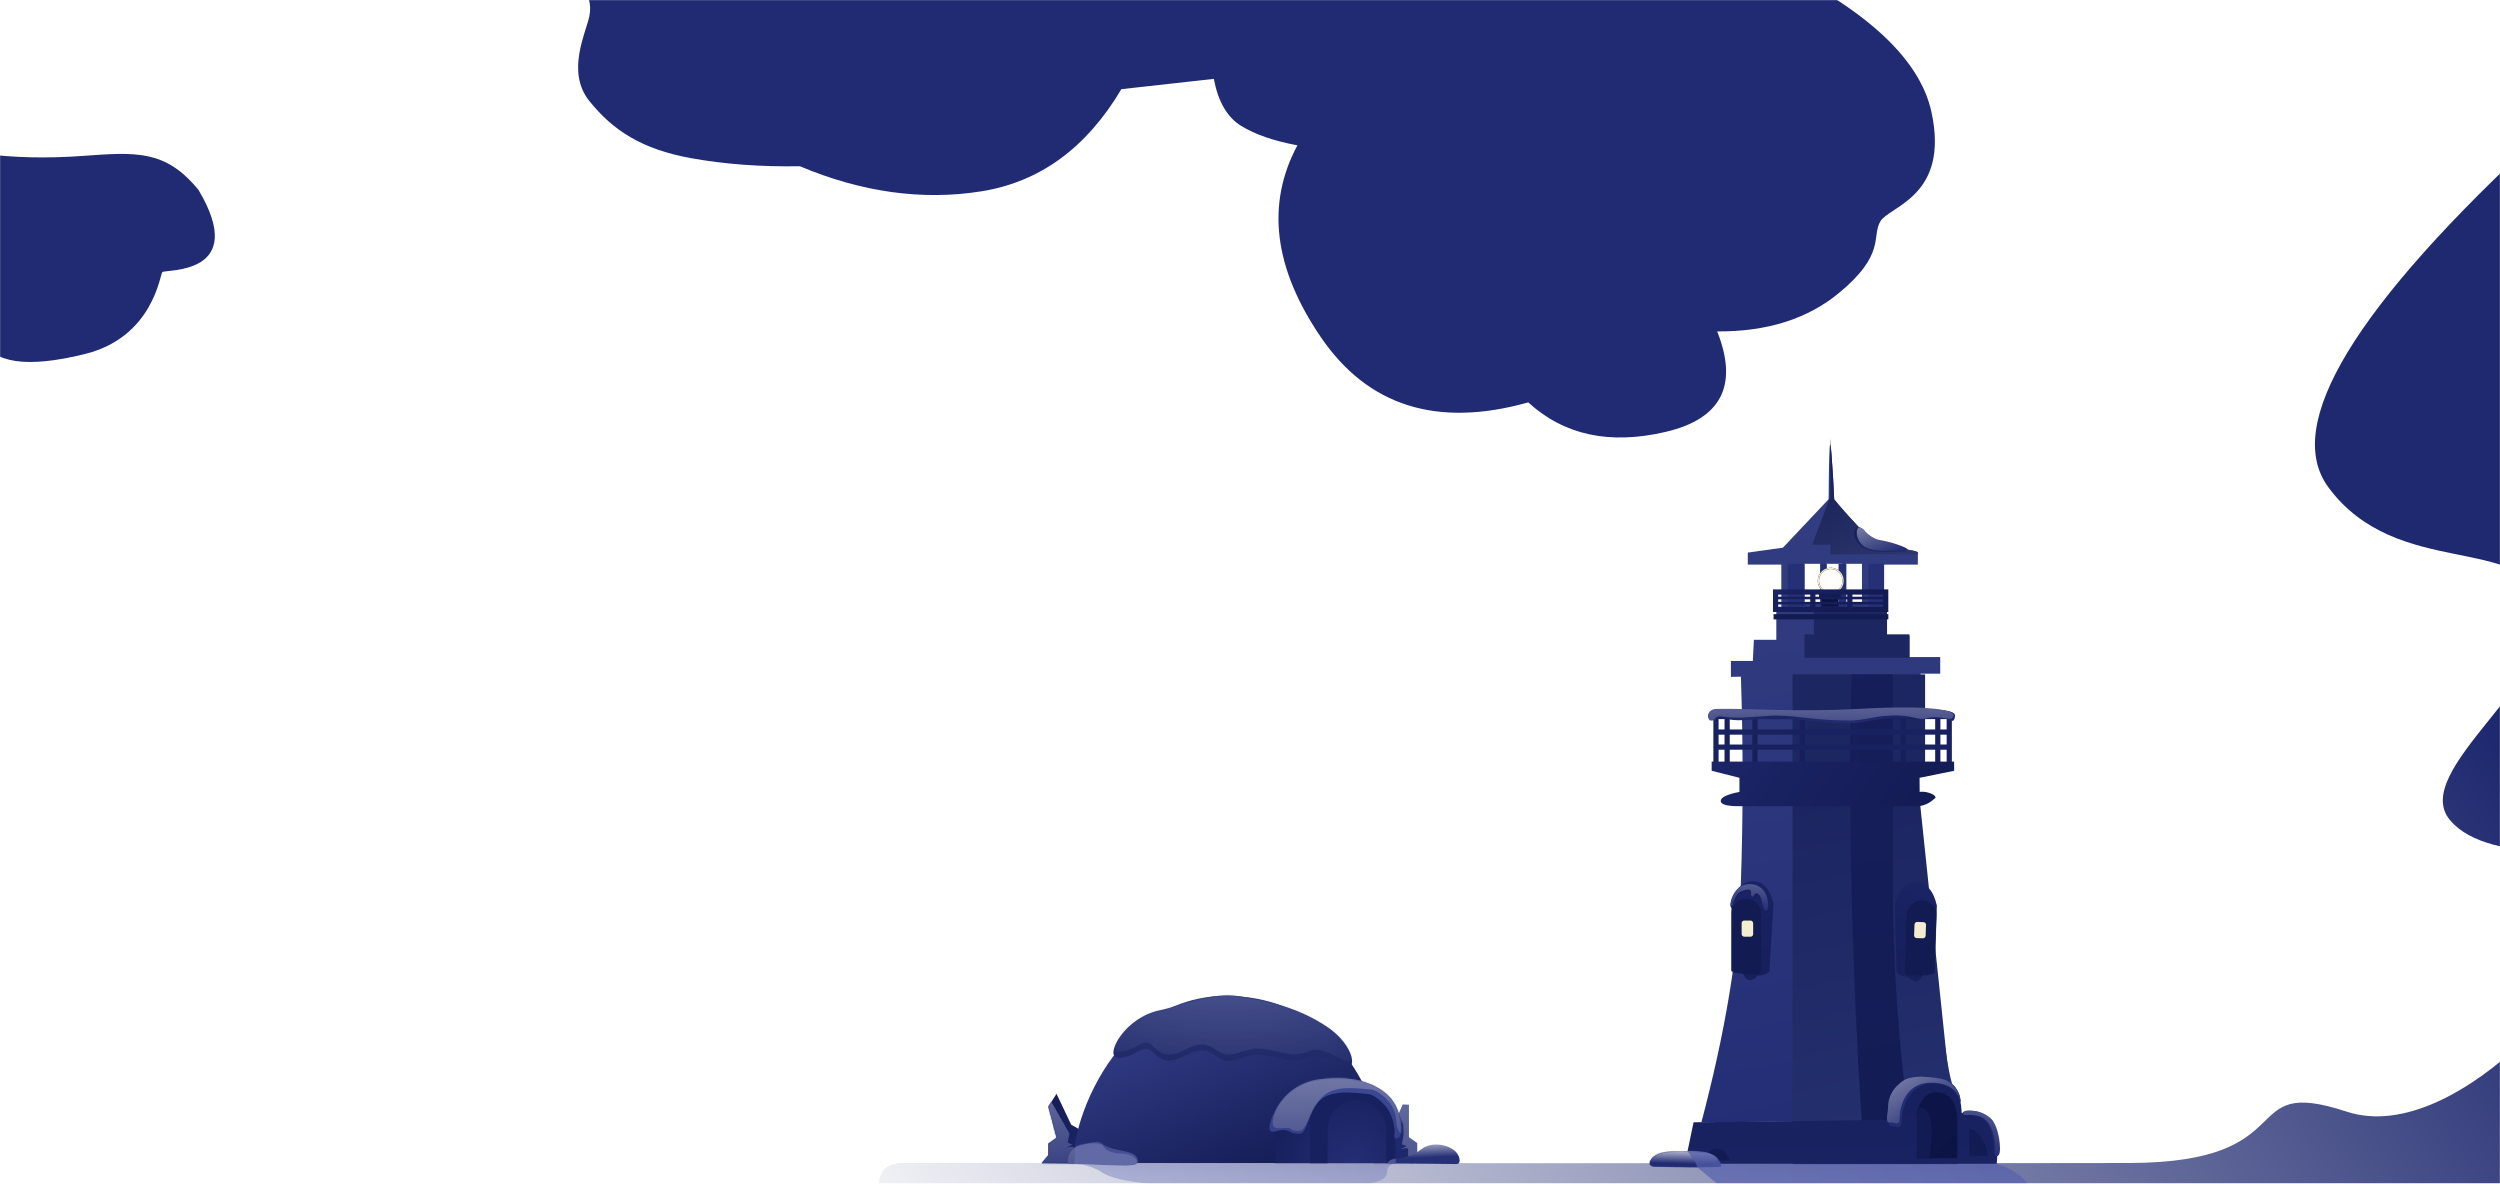 <?xml version="1.0" encoding="UTF-8"?>
<svg width="1920px" height="909px" viewBox="0 0 1920 909" version="1.1" xmlns="http://www.w3.org/2000/svg" xmlns:xlink="http://www.w3.org/1999/xlink">
    <!-- Generator: Sketch 61.2 (89653) - https://sketch.com -->
    <title>landing</title>
    <desc>Created with Sketch.</desc>
    <defs>
        <rect id="path-1" x="0" y="0" width="1920" height="909"></rect>
        <linearGradient x1="73.323%" y1="37.708%" x2="-17.115%" y2="71.131%" id="linearGradient-3">
            <stop stop-color="#1F296F" offset="0%"></stop>
            <stop stop-color="#FFFFFF" offset="100%"></stop>
        </linearGradient>
        <linearGradient x1="64.036%" y1="-26.963%" x2="75.105%" y2="168.814%" id="linearGradient-4">
            <stop stop-color="#131B53" offset="0%"></stop>
            <stop stop-color="#212B73" offset="100%"></stop>
        </linearGradient>
        <path d="M8.8817842e-14,53.326 L5.089,47.183 L5.089,38.316 L11.401,33.802 L5.089,9.889 L11.401,0.052 L22.674,23.772 C32.073,28.764 37.105,32.649 37.769,35.428 C38.433,38.208 37.36,44.272 34.55,53.622 L8.8817842e-14,53.326 Z" id="path-5"></path>
        <linearGradient x1="50%" y1="-343.353%" x2="58.293%" y2="148.44%" id="linearGradient-7">
            <stop stop-color="#FFFFFF" offset="0%"></stop>
            <stop stop-color="#212B73" offset="100%"></stop>
        </linearGradient>
        <linearGradient x1="50%" y1="0%" x2="50%" y2="100%" id="linearGradient-8">
            <stop stop-color="#60689B" offset="0%"></stop>
            <stop stop-color="#4D5691" offset="100%"></stop>
        </linearGradient>
        <path d="M255.17,129.326 L259.712,122.682 L259.712,113.866 L266.104,109.378 L266.104,84.409 L270.93,84.217 L277.521,99.406 C287.039,104.369 292.135,108.232 292.807,110.995 C293.48,113.758 292.393,119.788 289.547,129.085 L255.17,129.326 Z" id="path-9"></path>
        <linearGradient x1="50%" y1="0%" x2="50%" y2="100%" id="linearGradient-11">
            <stop stop-color="#252F76" offset="0%"></stop>
            <stop stop-color="#1C266A" offset="100%"></stop>
        </linearGradient>
        <linearGradient x1="30.346%" y1="27.852%" x2="84.53%" y2="94.397%" id="linearGradient-12">
            <stop stop-color="#2E387F" offset="0%"></stop>
            <stop stop-color="#131B53" offset="100%"></stop>
        </linearGradient>
        <radialGradient cx="64.648%" cy="100%" fx="64.648%" fy="100%" r="138.555%" gradientTransform="translate(0.646,1),scale(0.682,1),translate(-0.646,-1)" id="radialGradient-13">
            <stop stop-color="#242E75" offset="0%"></stop>
            <stop stop-color="#131B53" offset="100%"></stop>
        </radialGradient>
        <path d="M36,0 L56.375,0 C76.258,-3.65231026e-15 92.375,16.118 92.375,36 L92.375,63 L92.375,63 L0,63 L0,36 C-2.4348735e-15,16.118 16.118,3.65231026e-15 36,0 Z" id="path-14"></path>
        <linearGradient x1="57.723%" y1="-259.52%" x2="57.723%" y2="184.224%" id="linearGradient-16">
            <stop stop-color="#4E5EAE" offset="0%"></stop>
            <stop stop-color="#131B53" offset="100%"></stop>
        </linearGradient>
        <path d="M0.792,40.496 C4.731,29.034 18.66,15.386 35.572,11.951 C52.485,8.515 74.471,-2.537 97.325,1.221 C120.178,4.98 142.159,10.078 163.881,24.472 C185.603,38.866 187.992,60.355 176.78,54.771 C170.743,51.764 161.855,46.694 155.013,46.829 C148.871,46.95 145.164,52.295 133.452,49.83 C108.695,44.62 110.642,44.62 93.844,49.83 C77.047,55.04 78.503,34.394 54.971,46.829 C31.439,59.264 32.765,35.941 20.719,42.725 C8.673,49.508 -3.146,51.958 0.792,40.496 Z" id="path-17"></path>
        <radialGradient cx="47.133%" cy="-266.56%" fx="47.133%" fy="-266.56%" r="424.862%" gradientTransform="translate(0.471,-2.666),scale(0.301,1),rotate(90),translate(-0.471,2.666)" id="radialGradient-19">
            <stop stop-color="#FFFFFF" offset="0%"></stop>
            <stop stop-color="#202A73" offset="100%"></stop>
        </radialGradient>
        <linearGradient x1="50%" y1="-162.423%" x2="50%" y2="240.283%" id="linearGradient-20">
            <stop stop-color="#4D5DAD" offset="0%"></stop>
            <stop stop-color="#263077" offset="100%"></stop>
        </linearGradient>
        <path d="M5.777,43.027 C5.132,41.501 6.331,31.955 9.979,25.635 C13.628,19.314 21.928,12.366 26.97,12.366 C32.012,12.366 52.025,8.125 62.443,16.88 C72.86,25.635 71.99,43.027 79.067,43.027 C86.145,43.027 86.702,40.045 91.128,40.045 C95.554,40.045 99.789,43.351 101.608,40.045 C103.427,36.74 95.035,5.962 64.152,1.399 C33.27,-3.165 15.099,7.394 7.808,16.88 C0.517,26.365 -1.066,43.102 2.429,45.804 C5.923,48.507 6.422,44.554 5.777,43.027 Z" id="path-21"></path>
        <linearGradient x1="43.56%" y1="-403.804%" x2="43.56%" y2="241.274%" id="linearGradient-23">
            <stop stop-color="#FFFFFF" stop-opacity="0.978" offset="0%"></stop>
            <stop stop-color="#212B73" offset="100%"></stop>
        </linearGradient>
        <linearGradient x1="20.967%" y1="-412.729%" x2="57.12%" y2="122.842%" id="linearGradient-24">
            <stop stop-color="#7383B5" offset="0%"></stop>
            <stop stop-color="#202A73" offset="100%"></stop>
        </linearGradient>
        <path d="M98.945,0.3 C99.897,0.3 102.004,41.116 102.004,42.394 C102.004,43.246 112.814,55.278 134.434,78.491 C155.658,80.408 166.269,82.041 166.269,83.392 L166.269,92.605 L140.169,92.605 L140.169,126.93 L142.018,126.93 L142.018,147.383 L159.808,147.383 L159.808,163.65 L183.441,163.65 L183.441,176.385 L169.015,176.385 L168.346,176.396 C166.761,229.624 166.803,268.156 168.472,291.992 C171.041,328.669 185.406,467.43 192.13,489.79 C196.612,504.697 197.651,514.42 195.248,518.961 L9.9475983e-14,521.029 C18.44,451.41 28.553,390.211 30.337,337.432 C32.11,285.004 32.122,232.093 30.373,178.699 L22.684,178.826 L22.684,166.597 L39.519,166.597 L40.339,150.39 L57.568,150.39 L57.568,126.93 L61.406,125.394 L61.406,92.605 L35.659,92.605 L35.659,83.392 L62.633,79.619 L97.74,42.394 C97.909,14.331 98.311,0.3 98.945,0.3 Z M91.354,92 L78.909,92 L78.909,122.667 L91.354,122.667 L91.354,92 Z M108.242,92 L95.798,92 L95.798,122.667 L108.242,122.667 L108.242,92 Z M123.354,92 L110.909,92 L110.909,122.667 L123.354,122.667 L123.354,92 Z" id="path-25"></path>
        <linearGradient x1="35.291%" y1="-93.368%" x2="66.086%" y2="207.914%" id="linearGradient-27">
            <stop stop-color="#131B53" offset="0%"></stop>
            <stop stop-color="#2F3C7F" offset="100%"></stop>
        </linearGradient>
        <linearGradient x1="50%" y1="0%" x2="171.908%" y2="731.043%" id="linearGradient-28">
            <stop stop-color="#1C2660" offset="0%"></stop>
            <stop stop-color="#1C2660" offset="100%"></stop>
        </linearGradient>
        <linearGradient x1="7.907%" y1="0%" x2="363.569%" y2="625.405%" id="linearGradient-29">
            <stop stop-color="#131B53" offset="0%"></stop>
            <stop stop-color="#A4B8E1" offset="100%"></stop>
        </linearGradient>
        <linearGradient x1="87.633%" y1="107.873%" x2="271.163%" y2="316.398%" id="linearGradient-30">
            <stop stop-color="#263077" offset="0%"></stop>
            <stop stop-color="#131B53" offset="100%"></stop>
        </linearGradient>
        <radialGradient cx="50%" cy="50%" fx="50%" fy="50%" r="50%" id="radialGradient-31">
            <stop stop-color="#FFFFFF" offset="0%"></stop>
            <stop stop-color="#F2EDD1" offset="100%"></stop>
        </radialGradient>
        <circle id="path-32" cx="112" cy="105" r="10"></circle>
        <filter x="-255.0%" y="-255.0%" width="610.0%" height="610.0%" filterUnits="objectBoundingBox" id="filter-33">
            <feOffset dx="0" dy="0" in="SourceAlpha" result="shadowOffsetOuter1"></feOffset>
            <feGaussianBlur stdDeviation="17" in="shadowOffsetOuter1" result="shadowBlurOuter1"></feGaussianBlur>
            <feColorMatrix values="0 0 0 0 0.948   0 0 0 0 0.829   0 0 0 0 0.331  0 0 0 1 0" type="matrix" in="shadowBlurOuter1"></feColorMatrix>
        </filter>
        <radialGradient cx="50%" cy="50%" fx="50%" fy="50%" r="213.203%" id="radialGradient-34">
            <stop stop-color="#FFFFFF" offset="0%"></stop>
            <stop stop-color="#F2EDD1" offset="100%"></stop>
        </radialGradient>
        <circle id="path-35" cx="112" cy="105" r="9"></circle>
        <filter x="-283.3%" y="-283.3%" width="666.7%" height="666.7%" filterUnits="objectBoundingBox" id="filter-36">
            <feOffset dx="0" dy="0" in="SourceAlpha" result="shadowOffsetOuter1"></feOffset>
            <feGaussianBlur stdDeviation="17" in="shadowOffsetOuter1" result="shadowBlurOuter1"></feGaussianBlur>
            <feColorMatrix values="0 0 0 0 0.948   0 0 0 0 0.829   0 0 0 0 0.331  0 0 0 1 0" type="matrix" in="shadowBlurOuter1"></feColorMatrix>
        </filter>
        <linearGradient x1="-78.379%" y1="-6.675%" x2="74.637%" y2="57.374%" id="linearGradient-37">
            <stop stop-color="#202A73" offset="0%"></stop>
            <stop stop-color="#131B53" offset="100%"></stop>
        </linearGradient>
        <linearGradient x1="-261.069%" y1="40.866%" x2="135.562%" y2="50.86%" id="linearGradient-38">
            <stop stop-color="#202A73" offset="0%"></stop>
            <stop stop-color="#131B53" offset="100%"></stop>
        </linearGradient>
        <linearGradient x1="47.038%" y1="-310.522%" x2="57.686%" y2="1540.517%" id="linearGradient-39">
            <stop stop-color="#131B53" offset="0%"></stop>
            <stop stop-color="#202A73" offset="100%"></stop>
        </linearGradient>
        <linearGradient x1="17.031%" y1="49.258%" x2="135.562%" y2="53.069%" id="linearGradient-40">
            <stop stop-color="#131B53" offset="0%"></stop>
            <stop stop-color="#131B53" offset="100%"></stop>
        </linearGradient>
        <linearGradient x1="48.774%" y1="-142.849%" x2="55.403%" y2="142.821%" id="linearGradient-41">
            <stop stop-color="#192262" offset="0%"></stop>
            <stop stop-color="#131B53" offset="100%"></stop>
        </linearGradient>
        <linearGradient x1="50%" y1="-221.013%" x2="50%" y2="446.086%" id="linearGradient-42">
            <stop stop-color="#131B53" offset="0%"></stop>
            <stop stop-color="#212B73" offset="100%"></stop>
        </linearGradient>
        <linearGradient x1="-367.825%" y1="-568.295%" x2="136.68%" y2="248.746%" id="linearGradient-43">
            <stop stop-color="#131B53" offset="0%"></stop>
            <stop stop-color="#0B1243" offset="100%"></stop>
        </linearGradient>
        <path d="M0.157,50.667 L0.157,14.734 C3.194,4.09 8.768,-0.787 16.879,0.103 C24.991,0.992 29.714,6.943 31.047,17.954 L31.047,50.667 L0.157,50.667 Z" id="path-44"></path>
        <linearGradient x1="41.371%" y1="-11.165%" x2="76.442%" y2="133.227%" id="linearGradient-46">
            <stop stop-color="#131B53" offset="0%"></stop>
            <stop stop-color="#131B53" offset="100%"></stop>
        </linearGradient>
        <linearGradient x1="-357.295%" y1="-1159.555%" x2="334.308%" y2="417.014%" id="linearGradient-47">
            <stop stop-color="#212B73" offset="0%"></stop>
            <stop stop-color="#131B53" offset="100%"></stop>
        </linearGradient>
        <linearGradient x1="-36085.016%" y1="49.39%" x2="25273.699%" y2="50.185%" id="linearGradient-48">
            <stop stop-color="#212B73" offset="0%"></stop>
            <stop stop-color="#131B53" offset="100%"></stop>
        </linearGradient>
        <linearGradient x1="-36085.016%" y1="-12.622%" x2="25273.699%" y2="69.001%" id="linearGradient-49">
            <stop stop-color="#212B73" offset="0%"></stop>
            <stop stop-color="#131B53" offset="100%"></stop>
        </linearGradient>
        <linearGradient x1="-65.586%" y1="34.52%" x2="100%" y2="56.41%" id="linearGradient-50">
            <stop stop-color="#212B73" offset="0%"></stop>
            <stop stop-color="#131B53" offset="100%"></stop>
        </linearGradient>
        <linearGradient x1="4.371%" y1="-173.58%" x2="73.802%" y2="202.594%" id="linearGradient-51">
            <stop stop-color="#202A73" offset="0%"></stop>
            <stop stop-color="#131B53" offset="100%"></stop>
        </linearGradient>
        <path d="M0.198,68.563 C0.198,67.516 0.198,50.392 0.198,17.192 C3.257,5.731 8.721,2.13162821e-14 16.59,2.13162821e-14 C24.46,2.13162821e-14 29.758,5.731 32.486,17.192 L29.296,69.649 C27.09,71.03 25.23,71.869 23.718,72.166 C22.206,72.462 20.973,72.575 20.02,72.505 C18.571,74.786 16.713,75.926 14.447,75.926 C12.18,75.926 10.394,74.246 9.09,70.887 C3.162,70.384 0.198,69.61 0.198,68.563 Z" id="path-52"></path>
        <rect id="path-54" x="8" y="30.222" width="8.889" height="12.444" rx="2"></rect>
        <filter x="-67.5%" y="-48.2%" width="235.0%" height="196.4%" filterUnits="objectBoundingBox" id="filter-55">
            <feOffset dx="0" dy="0" in="SourceAlpha" result="shadowOffsetOuter1"></feOffset>
            <feGaussianBlur stdDeviation="2" in="shadowOffsetOuter1" result="shadowBlurOuter1"></feGaussianBlur>
            <feColorMatrix values="0 0 0 0 0.948   0 0 0 0 0.829   0 0 0 0 0.331  0 0 0 1 0" type="matrix" in="shadowBlurOuter1"></feColorMatrix>
        </filter>
        <path d="M0.198,68.563 C0.198,67.516 0.198,50.392 0.198,17.192 C3.257,5.731 8.721,2.13162821e-14 16.59,2.13162821e-14 C24.46,2.13162821e-14 29.758,5.731 32.486,17.192 L29.296,69.649 C27.09,71.03 25.23,71.869 23.718,72.166 C22.206,72.462 20.973,72.575 20.02,72.505 C18.571,74.786 16.713,75.926 14.447,75.926 C12.18,75.926 10.394,74.246 9.09,70.887 C3.162,70.384 0.198,69.61 0.198,68.563 Z" id="path-56"></path>
        <rect id="path-58" x="8" y="30.222" width="8.889" height="12.444" rx="2"></rect>
        <filter x="-67.5%" y="-48.2%" width="235.0%" height="196.4%" filterUnits="objectBoundingBox" id="filter-59">
            <feOffset dx="0" dy="0" in="SourceAlpha" result="shadowOffsetOuter1"></feOffset>
            <feGaussianBlur stdDeviation="2" in="shadowOffsetOuter1" result="shadowBlurOuter1"></feGaussianBlur>
            <feColorMatrix values="0 0 0 0 0.948   0 0 0 0 0.829   0 0 0 0 0.331  0 0 0 1 0" type="matrix" in="shadowBlurOuter1"></feColorMatrix>
        </filter>
        <path d="M1839.313,1048.936 C1839.313,1037.824 1845.015,1019 1864.094,1019 C1883.174,1019 1884.198,1033.52 1884.783,1033.52 C1885.367,1033.52 1884.181,1019 1869.883,1015.781 C1855.584,1012.563 1847.89,1014.576 1841.728,1019 C1835.567,1023.424 1830.271,1029.589 1830.271,1040.367 C1830.271,1042.942 1828.366,1049.645 1830.271,1051.395 C1831.215,1052.262 1832.43,1051.837 1833.681,1052.163 C1836.445,1052.884 1839.313,1053.034 1839.313,1048.936 Z" id="path-60"></path>
        <linearGradient x1="-94.577%" y1="-105.083%" x2="90.033%" y2="85.324%" id="linearGradient-62">
            <stop stop-color="#EEEEEE" offset="0%"></stop>
            <stop stop-color="#212B73" offset="100%"></stop>
        </linearGradient>
        <linearGradient x1="50%" y1="-119.604%" x2="50%" y2="799.617%" id="linearGradient-63">
            <stop stop-color="#252F76" offset="0%"></stop>
            <stop stop-color="#212B73" offset="100%"></stop>
        </linearGradient>
        <linearGradient x1="50%" y1="-840.454%" x2="50%" y2="348.084%" id="linearGradient-64">
            <stop stop-color="#FFFFFF" offset="0%"></stop>
            <stop stop-color="#212B73" offset="100%"></stop>
        </linearGradient>
        <linearGradient x1="35.475%" y1="-31.601%" x2="50%" y2="72.429%" id="linearGradient-65">
            <stop stop-color="#FFFFFF" offset="0%"></stop>
            <stop stop-color="#253076" offset="100%"></stop>
        </linearGradient>
        <linearGradient x1="25.889%" y1="11.839%" x2="114.551%" y2="97.828%" id="linearGradient-66">
            <stop stop-color="#293378" offset="0%"></stop>
            <stop stop-color="#293378" offset="100%"></stop>
        </linearGradient>
        <path d="M0.119,10 C0.642,10.98 1.213,11.951 4.906,11.951 C8.6,11.951 53.414,13.031 54.48,11.951 C55.546,10.872 53.589,2.55 43.427,1.326 C33.265,0.102 18.06,-0.914 9.268,1.326 C0.476,3.566 -0.404,9.02 0.119,10 Z" id="path-67"></path>
        <linearGradient x1="56.293%" y1="-5.527%" x2="50%" y2="71.253%" id="linearGradient-69">
            <stop stop-color="#FFFFFF" offset="0%"></stop>
            <stop stop-color="#212B73" offset="100%"></stop>
        </linearGradient>
        <linearGradient x1="86.816%" y1="94.154%" x2="-26.728%" y2="-13.573%" id="linearGradient-70">
            <stop stop-color="#212B73" offset="0%"></stop>
            <stop stop-color="#131B53" offset="100%"></stop>
        </linearGradient>
        <linearGradient x1="76.568%" y1="91.862%" x2="-67.784%" y2="-75.797%" id="linearGradient-71">
            <stop stop-color="#212B73" offset="0%"></stop>
            <stop stop-color="#D8D8D8" offset="100%"></stop>
        </linearGradient>
        <linearGradient x1="50%" y1="0%" x2="50%" y2="100%" id="linearGradient-72">
            <stop stop-color="#131B53" offset="0%"></stop>
            <stop stop-color="#273177" offset="100%"></stop>
        </linearGradient>
        <path d="M3.932,10.144 C3.067,10.155 0.055,6.783 3.932,3.414 C6.186,1.455 10.519,3.657 12.961,3.414 C47.348,-5.17363929e-14 70.692,5.963 116.506,3.414 C174.932,0.164 190.932,1.679 190.455,6.782 C189.688,15.004 184.456,7.605 180.948,7.901 C174.251,8.466 159.303,7.571 140.022,8.594 C128.384,9.211 119.195,12.398 109.154,12.377 C83.725,12.324 72.286,8.979 55.045,8.594 C46.158,8.395 33.156,10.144 24.204,10.144 C12.288,10.144 10.052,5.669 8.436,7.901 C6.82,10.133 4.796,10.133 3.932,10.144 Z" id="path-73"></path>
        <linearGradient x1="50.889%" y1="-721.545%" x2="50.889%" y2="288.187%" id="linearGradient-75">
            <stop stop-color="#EEEEEE" offset="0%"></stop>
            <stop stop-color="#212B73" offset="100%"></stop>
        </linearGradient>
        <linearGradient x1="50%" y1="-162.594%" x2="50%" y2="100%" id="linearGradient-76">
            <stop stop-color="#212B73" offset="0%"></stop>
            <stop stop-color="#131B53" offset="100%"></stop>
        </linearGradient>
        <linearGradient x1="50%" y1="-268.591%" x2="50%" y2="100%" id="linearGradient-77">
            <stop stop-color="#EEEEEE" offset="0%"></stop>
            <stop stop-color="#212B73" offset="100%"></stop>
        </linearGradient>
        <linearGradient x1="105.19%" y1="-159.128%" x2="50%" y2="58.676%" id="linearGradient-78">
            <stop stop-color="#1F285F" offset="0%"></stop>
            <stop stop-color="#212B73" offset="100%"></stop>
        </linearGradient>
        <linearGradient x1="157.566%" y1="-371.408%" x2="50%" y2="100%" id="linearGradient-79">
            <stop stop-color="#EEEEEE" offset="0%"></stop>
            <stop stop-color="#212B73" offset="100%"></stop>
        </linearGradient>
        <linearGradient x1="50%" y1="-616.157%" x2="50%" y2="2358.196%" id="linearGradient-80">
            <stop stop-color="#243194" offset="0%"></stop>
            <stop stop-color="#FFFFFF" offset="100%"></stop>
        </linearGradient>
        <linearGradient x1="64.239%" y1="-189.216%" x2="64.239%" y2="494.368%" id="linearGradient-81">
            <stop stop-color="#243194" offset="0%"></stop>
            <stop stop-color="#FFFFFF" offset="100%"></stop>
        </linearGradient>
    </defs>
    <g id="landing" stroke="none" stroke-width="1" fill="none" fill-rule="evenodd">
        <g id="banner-bg">
            <mask id="mask-2" fill="white">
                <use xlink:href="#path-1"></use>
            </mask>
            <g id="Mask"></g>
            <g mask="url(#mask-2)">
                <g transform="translate(-379, -187)">
                    <path d="M365.622,305 C389.339,308.143 414.877,308.732 442.237,306.767 C483.276,303.821 506.192,301.758 531.56,333.052 C570.346,398.586 506.286,393.675 503.686,395.968 C501.853,397.585 496.843,445.85 444.248,458.876 C399.641,469.923 373.225,466.024 365,447.178 L365.622,305 Z" id="Path-12" stroke="none" fill="#212B73" fill-rule="evenodd"></path>
                    <path d="M2332.625,288.584 C2187.137,422.487 2131.982,513.351 2167.16,561.174 C2219.927,632.909 2318.36,596.123 2332.625,651.583 C2346.891,707.043 2228.515,778.801 2260.637,816.88 C2292.758,854.959 2382.978,828.896 2386.346,875.402 C2389.714,921.908 2267.687,1069.15 2181.301,1040.756 C2094.914,1012.362 2150.983,1079.815 2014.325,1080.186 C1923.22,1080.433 1608.475,1080.433 1070.089,1080.186 C1063.415,1080.985 1059.059,1083.069 1057.022,1086.437 C1054.985,1089.805 1053.978,1092.993 1054,1096 L2565,1096 L2493.244,234 L2332.625,288.584 Z" id="Path-17" stroke="none" fill="url(#linearGradient-3)" fill-rule="evenodd"></path>
                    <path d="M825.06,174.166 C831.188,182.35 833.384,190.742 831.647,199.341 C829.041,212.239 813.566,242.151 831.647,264.612 C849.727,287.073 871.724,301.614 909.981,308.519 C935.486,313.122 963.257,315.174 993.294,314.676 C1040.935,334.677 1087.299,341.115 1132.386,333.989 C1177.473,326.863 1213.411,300.694 1240.201,255.481 L1311.229,247.574 C1314.515,265.087 1321.529,277.137 1332.27,283.724 C1343.012,290.31 1357.392,295.275 1375.41,298.619 C1351.222,343.746 1357.216,392.843 1393.392,445.91 C1429.568,498.977 1482.674,515.684 1552.711,496.033 C1580.084,521.18 1615.219,528.739 1658.118,518.713 C1701.016,508.686 1714.242,482.954 1697.797,441.516 C1735.873,441.805 1766.994,432.013 1791.161,412.138 C1827.411,382.325 1816.234,368.744 1823.101,357.025 C1829.967,345.306 1876.327,337.898 1862.409,273.238 C1853.13,230.131 1807.95,190.052 1726.868,153 L825.06,174.166 Z" id="Path-13" stroke="none" fill="#212B73" fill-rule="evenodd"></path>
                    <g id="冰屋" stroke="none" stroke-width="1" fill="none" fill-rule="evenodd" transform="translate(1179, 951)">
                        <g id="Path-115" transform="translate(0, 76)">
                            <mask id="mask-6" fill="white">
                                <use xlink:href="#path-5"></use>
                            </mask>
                            <use id="Mask" fill="url(#linearGradient-4)" opacity="0.364" xlink:href="#path-5"></use>
                            <path d="M2.603,-1.567 C4.23,0.455 10.456,11.15 21.281,30.518 L20.061,37.625 L23.681,39.071 L18.864,41.443 C22.792,40.435 24.756,40.435 24.756,41.443 C24.756,42.451 24.756,44.128 24.756,46.472 L32.205,56.734 L-17.355,59.451 C-5.676,16.751 0.976,-3.588 2.603,-1.567 Z" fill="url(#linearGradient-7)" mask="url(#mask-6)"></path>
                        </g>
                        <mask id="mask-10" fill="white">
                            <use xlink:href="#path-9"></use>
                        </mask>
                        <use id="Mask-Copy" fill="url(#linearGradient-8)" transform="translate(274.085, 106.771) scale(-1, 1) translate(-274.085, -106.771) " xlink:href="#path-9"></use>
                        <path d="M275.463,72 C277.109,73.999 277.924,85.916 277.909,107.751 L276.675,114.779 L280.337,116.209 L275.463,118.555 C279.437,117.558 281.425,117.558 281.425,118.555 C281.425,119.552 281.425,121.21 281.425,123.528 L288.962,133.677 L238.815,136.364 C261.601,91.455 273.817,70.001 275.463,72 Z" id="Path-115-Copy" fill="url(#linearGradient-11)" mask="url(#mask-10)"></path>
                        <path d="M28.177,129.326 C14.814,129.326 44.536,0.88 141.346,0.88 C205.887,0.88 248.387,43.695 268.848,129.326 C117.309,129.326 37.086,129.326 28.177,129.326 Z" id="Path-113" fill="url(#linearGradient-12)"></path>
                        <g id="Combined-Shape" transform="translate(179.111, 66.381)">
                            <mask id="mask-15" fill="white">
                                <use xlink:href="#path-14"></use>
                            </mask>
                            <use id="Mask" fill="url(#radialGradient-13)" xlink:href="#path-14"></use>
                            <path d="M60.475,2 C78.963,2 93.951,16.987 93.951,35.475 L93.951,64.463 L85.476,64.463 L85.476,37.12 C85.476,24.716 75.421,14.661 63.018,14.661 C50.615,14.661 40.56,24.716 40.56,37.12 L40.56,37.12 L40.56,64.463 L27,64.463 L27,35.475 C27,16.987 41.987,2 60.475,2 Z" fill="#182160" mask="url(#mask-15)"></path>
                        </g>
                        <g id="Path-114-Copy" transform="translate(55.065, 0)">
                            <mask id="mask-18" fill="white">
                                <use xlink:href="#path-17"></use>
                            </mask>
                            <use id="Mask" fill="url(#linearGradient-16)" xlink:href="#path-17"></use>
                            <path d="M0.772,35.842 C4.71,24.38 18.639,10.732 35.552,7.297 C52.464,3.861 74.451,-7.191 97.304,-3.433 C120.158,0.326 142.138,5.424 163.86,19.818 C185.582,34.212 187.972,55.701 176.759,50.117 C170.722,47.11 161.834,42.04 154.993,42.175 C148.85,42.296 145.144,47.641 133.431,45.176 C108.674,39.966 110.621,39.966 93.824,45.176 C77.027,50.386 78.482,29.74 54.95,42.175 C31.418,54.61 32.744,31.288 20.698,38.071 C8.653,44.854 -3.167,47.304 0.772,35.842 Z" fill="url(#radialGradient-19)" opacity="0.62" mask="url(#mask-18)"></path>
                        </g>
                        <g id="Path-114-Copy-2" transform="translate(225.765, 87.204) scale(-1, 1) translate(-225.765, -87.204) translate(174.765, 63.704)">
                            <mask id="mask-22" fill="white">
                                <use xlink:href="#path-21"></use>
                            </mask>
                            <use id="Mask" fill="url(#linearGradient-20)" xlink:href="#path-21"></use>
                            <path d="M3.05,39.922 C4.739,36.777 3.799,28.571 7.447,22.251 C11.096,15.931 19.396,8.982 24.438,8.982 C29.48,8.982 49.493,4.741 59.911,13.496 C70.328,22.251 72.338,40.9 79.416,40.9 C86.494,40.9 83.567,38.547 88.624,38.547 C93.68,38.547 97.257,39.967 99.076,36.661 C100.895,33.356 94.988,4.01 59.911,-0.134 C24.833,-4.279 12.567,4.01 5.276,13.496 C-2.015,22.981 -6.868,38.197 -3.374,40.9 C0.121,43.602 1.362,43.067 3.05,39.922 Z" fill="url(#linearGradient-23)" mask="url(#mask-22)"></path>
                        </g>
                    </g>
                    <g id="lighthouse" stroke="none" stroke-width="1" fill="none" fill-rule="evenodd" transform="translate(1673, 528)">
                        <g id="Path-106-+-Combined-Shape-Mask" transform="translate(12.646, 0)">
                            <g id="Mask">
                                <mask id="mask-26" fill="white">
                                    <use xlink:href="#path-25"></use>
                                </mask>
                                <use fill="url(#linearGradient-24)" xlink:href="#path-25"></use>
                            </g>
                            <polygon id="Path-106" fill="url(#linearGradient-27)" points="70.02 267.155 70.02 553.155 197.02 553.155 167.024 267.155"></polygon>
                            <path d="M171.836,176.948 L171.836,244.454 L70.02,244.454 L70.02,176.948 L171.836,176.948 Z M142.607,125.444 L142.607,146.177 L159.828,146.177 L159.828,164.154 L79.223,164.154 L79.223,146.177 L86.403,146.177 L86.403,125.444 L142.607,125.444 Z" id="Combined-Shape" fill="url(#linearGradient-28)"></path>
                            <path d="M99.045,0.588 L99.045,40.154 L85.131,77.303 L99.045,77.303 L99.045,84.741 L166.283,84.741 C166.283,84.257 166.283,83.803 166.283,83.381 C166.034,82.352 161.118,81.654 157.354,80.85 C138.009,76.716 128.299,71.471 121.078,64 C112.413,54.772 106.055,47.57 102.004,42.394 C101.682,33.278 101.022,22.093 100.025,8.839 C99.028,-4.414 98.702,-7.165 99.045,0.588 Z" id="Path-105" fill="url(#linearGradient-29)"></path>
                        </g>
                        <path d="M92,92 L92,125 L79,125 L79,92 L92,92 Z M153,92 L153,125 L141,125 L141,92 L153,92 Z M124,92 L124,125 L118,125 L118,92 L124,92 Z M109,92 L109,125 L104,125 L104,92 L109,92 Z" id="Combined-Shape" fill="url(#linearGradient-30)"></path>
                        <g id="Oval">
                            <use fill="black" fill-opacity="1" filter="url(#filter-33)" xlink:href="#path-32"></use>
                            <use fill="url(#radialGradient-31)" fill-rule="evenodd" xlink:href="#path-32"></use>
                        </g>
                        <g id="Oval">
                            <use fill="black" fill-opacity="1" filter="url(#filter-36)" xlink:href="#path-35"></use>
                            <use fill="url(#radialGradient-34)" fill-rule="evenodd" xlink:href="#path-35"></use>
                        </g>
                        <rect id="Rectangle" fill="#131B53" x="103" y="114" width="17" height="5" rx="1"></rect>
                        <rect id="Rectangle" fill="#0B1242" x="105" y="119" width="13" height="6"></rect>
                        <g id="Group-10" transform="translate(68.09, 113.661)" fill-rule="nonzero">
                            <path d="M88.13,-2 L-0.443,-2 L-0.443,15.346 L88.13,15.346 L88.13,-2 Z M84.129,1.999 L84.129,11.346 L3.557,11.346 L3.557,1.999 L84.129,1.999 Z" id="Path-94" fill="url(#linearGradient-37)"></path>
                            <polygon id="Path-95" fill="url(#linearGradient-38)" points="84.815 3.632 84.815 5.632 1.557 5.632 1.557 3.632"></polygon>
                            <polygon id="Path-95-Copy" fill="url(#linearGradient-38)" points="84.815 7.561 84.815 9.561 1.557 9.561 1.557 7.561"></polygon>
                            <polygon id="Path-96" fill="url(#linearGradient-39)" points="32.163 -2.84217094e-14 32.163 13.346 28.163 13.346 28.163 -2.84217094e-14"></polygon>
                            <polygon id="Path-96-Copy" fill="url(#linearGradient-39)" points="60.577 -2.84217094e-14 60.577 13.346 56.577 13.346 56.577 -2.84217094e-14"></polygon>
                            <polygon id="Path-97" fill="url(#linearGradient-40)" points="88.152 17.017 88.152 21.017 -4.26325641e-14 21.017 -4.26325641e-14 17.017"></polygon>
                        </g>
                        <g id="Group-27" transform="translate(126.222, 176.889)" fill="url(#linearGradient-41)">
                            <path d="M1.778,-2.84217094e-14 C0.337,47.017 0.337,101.724 1.778,164.122 C3.219,226.52 5.885,287.306 9.778,346.478 L46.252,349.333 C37.734,281.172 33.476,219.637 33.476,164.728 C33.476,109.819 33.476,54.909 33.476,-2.84217094e-14 L1.778,-2.84217094e-14 Z" id="Path-106-Copy"></path>
                        </g>
                        <path d="M6.669,520.914 L0,552.871 L239.501,552.871 C241.065,535.016 238.827,523.766 232.79,519.122 C226.752,514.478 220.025,512.739 212.606,513.906 C211.812,499.205 208.284,491.323 202.021,490.26 C192.626,488.665 182.249,488.497 169.713,490.26 C161.356,491.435 156.548,501.056 155.288,519.122 L6.669,520.914 Z" id="Path-92" fill="url(#linearGradient-42)"></path>
                        <path d="M15.109,550.121 C16.667,544.204 19.837,541.246 24.618,541.246 C29.399,541.246 32.633,544.204 34.322,550.121 L15.109,550.121 Z" id="Path-102" fill="#131B53"></path>
                        <g id="Path-109" transform="translate(178.174, 497.895)">
                            <mask id="mask-45" fill="white">
                                <use xlink:href="#path-44"></use>
                            </mask>
                            <use id="Mask" fill="url(#linearGradient-43)" opacity="0.294" xlink:href="#path-44"></use>
                            <path d="M-3.375,18.105 C-0.125,9.871 6.375,9.871 9.625,18.105 C11.792,23.595 11.792,34.575 9.625,51.045 L-3.375,51.045 C-5.542,34.575 -5.542,23.595 -3.375,18.105 Z" fill="url(#linearGradient-46)" mask="url(#mask-45)"></path>
                        </g>
                        <path d="M218.412,546.652 L218.412,526.013 C222.42,526.426 225.831,529.134 228.644,534.137 C231.457,539.139 232.595,543.311 232.057,546.652 L218.412,546.652 Z" id="Path-104" fill="#131B53"></path>
                        <g id="Group-8" transform="translate(20, 208.889)">
                            <polygon id="Path-100" fill="url(#linearGradient-47)" fill-rule="nonzero" points="72.222 0 72.222 37.676 68.222 37.676 68.222 0"></polygon>
                            <polygon id="Path-100-Copy" fill="url(#linearGradient-47)" fill-rule="nonzero" points="35.778 0 35.778 37.676 31.778 37.676 31.778 0"></polygon>
                            <polygon id="Path-100-Copy-2" fill="url(#linearGradient-47)" fill-rule="nonzero" points="14.444 0 14.444 37.676 10.444 37.676 10.444 0"></polygon>
                            <polygon id="Path-100-Copy-3" fill="url(#linearGradient-47)" fill-rule="nonzero" points="113.111 0 113.111 37.676 109.111 37.676 109.111 0"></polygon>
                            <polygon id="Path-100-Copy-4" fill="url(#linearGradient-47)" fill-rule="nonzero" points="149.556 0 149.556 37.676 145.556 37.676 145.556 0"></polygon>
                            <polygon id="Path-100-Copy-5" fill="url(#linearGradient-47)" fill-rule="nonzero" points="176.222 0 176.222 37.676 172.222 37.676 172.222 0"></polygon>
                            <polygon id="Path-101" fill="url(#linearGradient-48)" fill-rule="nonzero" points="183.028 21.898 183.028 25.898 4.977 25.898 4.977 21.898"></polygon>
                            <polygon id="Path-101" fill="url(#linearGradient-48)" fill-rule="nonzero" points="183.028 10.342 183.028 14.342 4.977 14.342 4.977 10.342"></polygon>
                            <path d="M185.028,-1.622 L185.028,40.054 L5.642,40.054 L5.642,38.054 L1.865,38.054 L1.865,-1.622 L185.028,-1.622 Z M181.028,2.377 L5.864,2.377 L5.864,36.054 L181.028,36.054 L181.028,2.377 Z" id="Path-99" fill="url(#linearGradient-49)" fill-rule="nonzero"></path>
                            <path d="M0.557,35.043 L186.779,35.043 L186.779,42.08 L160.172,47.462 L160.172,58.307 C162.576,57.949 165.153,58.227 167.905,59.142 C170.656,60.056 172.179,61.141 172.474,62.396 C173.065,62.285 172.099,63.231 169.573,65.235 C167.048,67.238 163.914,68.577 160.172,69.25 L21.888,69.25 C12.305,69.32 7.514,67.982 7.514,65.235 C7.514,62.487 12.305,60.178 21.888,58.307 L21.888,47.462 L0.557,42.08 L0.557,35.043 Z" id="Path-98" fill="url(#linearGradient-50)"></path>
                        </g>
                        <g id="Rectangle" transform="translate(35.556, 335.741)">
                            <mask id="mask-53" fill="white">
                                <use xlink:href="#path-52"></use>
                            </mask>
                            <use id="Mask" fill="url(#linearGradient-51)" xlink:href="#path-52"></use>
                            <path d="M11.556,13.592 C17.938,13.592 23.111,18.766 23.111,25.148 L23.111,68.37 C23.111,70.027 21.768,71.37 20.111,71.37 L0,71.37 L0,71.37 L0,25.148 C-7.81564335e-16,18.766 5.174,13.592 11.556,13.592 Z" fill="#131B53" mask="url(#mask-53)"></path>
                            <g mask="url(#mask-53)">
                                <use fill="black" fill-opacity="1" filter="url(#filter-55)" xlink:href="#path-54"></use>
                                <use fill="#F2EED1" fill-rule="evenodd" xlink:href="#path-54"></use>
                            </g>
                        </g>
                        <g id="Rectangle-Copy-4" transform="translate(176.5, 374.741) scale(-1, 1) rotate(-2) translate(-176.5, -374.741) translate(160, 336.741)">
                            <mask id="mask-57" fill="white">
                                <use xlink:href="#path-56"></use>
                            </mask>
                            <use id="Mask" fill="url(#linearGradient-51)" xlink:href="#path-56"></use>
                            <path d="M11.556,13.592 C17.938,13.592 23.111,18.766 23.111,25.148 L23.111,68.37 C23.111,70.027 21.768,71.37 20.111,71.37 L0,71.37 L0,71.37 L0,25.148 C-7.81564335e-16,18.766 5.174,13.592 11.556,13.592 Z" id="Rectangle" fill="#131B53" mask="url(#mask-57)"></path>
                            <g id="Rectangle" mask="url(#mask-57)">
                                <use fill="black" fill-opacity="1" filter="url(#filter-59)" xlink:href="#path-58"></use>
                                <use fill="#F2EDD1" fill-rule="evenodd" xlink:href="#path-58"></use>
                            </g>
                        </g>
                    </g>
                    <mask id="mask-61" fill="white">
                        <use xlink:href="#path-60"></use>
                    </mask>
                    <use id="Mask" stroke="none" fill="#242E75" fill-rule="evenodd" xlink:href="#path-60"></use>
                    <path d="M1837.866,1046.492 C1837.866,1035.65 1843.218,1018.455 1861.904,1018.455 C1880.59,1018.455 1882.678,1029.866 1883.96,1029.866 C1885.243,1029.866 1881.029,1017.284 1869.175,1015.333 C1857.322,1013.381 1846.266,1012.967 1840.231,1017.284 C1834.197,1021.601 1829.01,1027.616 1829.01,1038.131 C1829.01,1040.644 1827.145,1047.185 1829.01,1048.891 C1829.825,1049.636 1831.03,1048.681 1832.102,1049.029 C1834.938,1049.951 1837.866,1050.708 1837.866,1046.492 Z" id="Path-103-Copy" stroke="none" fill="url(#linearGradient-62)" fill-rule="evenodd"></path>
                    <path d="M1202.119,1078.852 C1199.64,1079.153 1201.111,1068.634 1208.228,1065.641 C1215.346,1062.648 1225.115,1061.628 1228.232,1065.641 C1231.349,1069.655 1236.664,1071.177 1242.087,1071.177 C1247.51,1071.177 1253.213,1076.47 1251.775,1080.579 C1250.336,1084.687 1204.598,1078.551 1202.119,1078.852 Z" id="Path-114" stroke="none" fill="url(#linearGradient-63)" fill-rule="evenodd"></path>
                    <path d="M1200.136,1080.496 C1197.619,1080.791 1199.112,1070.498 1206.34,1067.569 C1213.568,1064.64 1224.509,1063.68 1226.653,1067.569 C1228.797,1071.458 1235.215,1072.986 1240.722,1072.986 C1246.229,1072.986 1253.265,1076.181 1251.805,1080.202 C1250.344,1084.223 1202.653,1080.202 1200.136,1080.496 Z" id="Path-114" stroke="none" fill="url(#linearGradient-64)" fill-rule="evenodd"></path>
                    <path d="M1444,1080.432 C1445.787,1077.996 1448.117,1076.778 1450.989,1076.778 C1455.297,1076.778 1463,1075.579 1470.946,1069.345 C1478.893,1063.112 1494.951,1066.03 1499.073,1074.457 C1499.64,1075.616 1501.554,1081 1497.338,1081 C1492.331,1081 1474.552,1080.811 1444,1080.432 Z" id="Path-116" stroke="none" fill="url(#linearGradient-65)" fill-rule="evenodd"></path>
                    <g id="Path-117" stroke="none" stroke-width="1" fill="none" fill-rule="evenodd" transform="translate(1646, 1071)">
                        <mask id="mask-68" fill="white">
                            <use xlink:href="#path-67"></use>
                        </mask>
                        <use id="Mask" fill="url(#linearGradient-66)" xlink:href="#path-67"></use>
                        <path d="M-4.128,11.165 C-3.605,12.145 1.155,12.431 4.848,12.431 C8.542,12.431 44.598,15.194 50.375,9.871 C56.152,4.548 44.951,0.489 34.79,-0.735 C24.628,-1.959 18.06,-3.914 9.268,-1.674 C0.476,0.566 -4.651,10.184 -4.128,11.165 Z" fill="url(#linearGradient-69)" mask="url(#mask-68)"></path>
                    </g>
                    <path d="M1809.072,592.887 C1815.309,596.856 1805.819,600.962 1821.821,602.97 C1837.822,604.978 1849.609,610.775 1838.863,610.775 C1828.116,610.775 1815.178,612.595 1807.567,605.879 C1799.957,599.162 1802.835,588.918 1809.072,592.887 Z" id="Path-8" stroke="none" fill="url(#linearGradient-70)" fill-rule="evenodd"></path>
                    <path d="M1809.033,592.893 C1813.445,596.85 1816.883,601 1823.851,601.955 C1830.819,602.91 1851.759,609.732 1840.966,609.732 C1830.173,609.732 1815.297,611.628 1809.033,605.336 C1802.769,599.044 1804.621,588.936 1809.033,592.893 Z" id="Path-8" stroke="none" fill="url(#linearGradient-71)" fill-rule="evenodd"></path>
                    <g id="Path-103" stroke="none" stroke-width="1" fill="none" fill-rule="evenodd" transform="translate(1690, 730)">
                        <mask id="mask-74" fill="white">
                            <use xlink:href="#path-73"></use>
                        </mask>
                        <use id="Mask" fill="url(#linearGradient-72)" xlink:href="#path-73"></use>
                        <path d="M2.7,10.377 C1.468,10.377 -1.177,6.268 2.7,2.899 C4.954,0.94 8.18,1.509 12.961,1.414 C30.332,1.072 70.692,3.963 116.506,1.414 C174.932,-1.836 190.439,2.849 189.328,6.594 C187.572,12.513 180.264,5.481 168.761,8.594 C160.509,10.826 159.303,5.571 140.022,6.594 C128.384,7.211 119.195,10.398 109.154,10.377 C83.725,10.324 72.286,6.979 55.045,6.594 C46.158,6.395 33.156,8.144 24.204,8.144 C12.288,8.144 8.412,5.912 6.796,8.144 C5.18,10.376 3.932,10.377 2.7,10.377 Z" fill="url(#linearGradient-75)"></path>
                    </g>
                    <path d="M1709.501,883.926 C1708.86,884.769 1707.814,883.712 1708.029,881.867 C1708.746,875.711 1712.712,869.957 1716.715,868.278 C1724.979,864.812 1735.123,868.278 1736.723,880.13 C1737.437,885.411 1736.723,888 1735.123,888 C1731.76,888 1733.549,876.95 1728.753,874.234 C1726.772,873.112 1725.446,877.347 1724.531,876.714 C1722.738,875.473 1725.831,870.058 1719.798,871.448 C1713.765,872.837 1713.053,874.923 1711.52,877.878 C1709.987,880.832 1710.142,883.082 1709.501,883.926 Z" id="Path-118" stroke="none" fill="url(#linearGradient-76)" fill-rule="evenodd"></path>
                    <path d="M1709.501,882.926 C1708.86,883.769 1707.814,882.712 1708.029,880.867 C1708.746,874.711 1712.712,868.957 1716.715,867.278 C1724.979,863.812 1735.123,867.278 1736.723,879.13 C1737.437,884.411 1736.723,887 1735.123,887 C1731.76,887 1733.549,875.95 1728.753,873.234 C1726.772,872.112 1725.446,876.347 1724.531,875.714 C1722.738,874.473 1725.831,869.058 1719.798,870.448 C1713.765,871.837 1713.053,873.923 1711.52,876.878 C1709.987,879.832 1710.142,882.082 1709.501,882.926 Z" id="Path-118" stroke="none" fill="url(#linearGradient-77)" fill-rule="evenodd"></path>
                    <path d="M1886.575,1043.201 C1888.06,1043.958 1897.488,1041.374 1903.534,1047.691 C1909.58,1054.008 1910.348,1065.235 1910.348,1069.432 C1910.348,1073.629 1910.926,1076.752 1913.136,1073.9 C1915.346,1071.049 1913.378,1051.278 1906.515,1045.536 C1899.652,1039.795 1893.258,1040.001 1889.917,1040.001 C1886.575,1040.001 1885.091,1042.444 1886.575,1043.201 Z" id="Path-119" stroke="none" fill="url(#linearGradient-78)" fill-rule="evenodd" opacity="0.918"></path>
                    <path d="M1887.575,1043.201 C1889.06,1043.958 1898.488,1041.374 1904.534,1047.691 C1910.58,1054.008 1911.348,1065.235 1911.348,1069.432 C1911.348,1073.629 1911.926,1076.752 1914.136,1073.9 C1916.346,1071.049 1914.378,1051.278 1907.515,1045.536 C1900.652,1039.795 1894.258,1040.001 1890.917,1040.001 C1887.575,1040.001 1886.091,1042.444 1887.575,1043.201 Z" id="Path-119" stroke="none" fill="url(#linearGradient-79)" fill-rule="evenodd"></path>
                    <path d="M1680.027,1078.158 C1681.174,1079.845 1681.995,1081.612 1682.488,1083.457 L1697.601,1096 L1936,1096 C1934.317,1093.243 1931.169,1090.329 1926.553,1087.258 C1921.938,1084.187 1917.114,1082.068 1912.081,1080.902 L1700.643,1080.902 C1697.583,1073.823 1690.306,1070.54 1678.812,1071.052 C1673.786,1071.276 1674.648,1070.553 1676.233,1072.734 C1677.819,1074.916 1678.306,1075.627 1680.027,1078.158 Z" id="Path-128" stroke="none" fill="url(#linearGradient-80)" fill-rule="evenodd" style="mix-blend-mode: multiply;" opacity="0.714"></path>
                    <path d="M1204,1080.802 C1212.482,1081.281 1219.636,1083.501 1225.462,1087.464 C1231.287,1091.427 1243.189,1094.272 1261.167,1096 L1430.023,1096 C1439.431,1094.574 1444.177,1091.729 1444.263,1087.464 C1444.348,1083.2 1446.521,1080.9 1450.783,1080.563 C1451.04,1078.319 1451.069,1077.117 1450.868,1076.958 C1450.567,1076.719 1448.468,1077.233 1447.038,1077.974 C1445.945,1078.541 1445.02,1079.386 1444.263,1080.508 L1252.629,1080.508 C1253.349,1077.791 1252.524,1075.565 1250.154,1073.831 C1245.461,1070.395 1231.162,1070.395 1225.462,1065.361 C1222.769,1062.983 1219.484,1064.108 1209.973,1065.794 C1207.305,1066.267 1203.676,1067.405 1204.245,1069.221 C1204.956,1071.495 1204.874,1075.355 1204,1080.802 Z" id="Path-129" stroke="none" fill="url(#linearGradient-81)" fill-rule="evenodd" style="mix-blend-mode: multiply;" opacity="0.5"></path>
                </g>
            </g>
            <g id="Path-103-Copy" mask="url(#mask-2)">
                <g transform="translate(1449, 826)"></g>
            </g>
        </g>
    </g>
</svg>